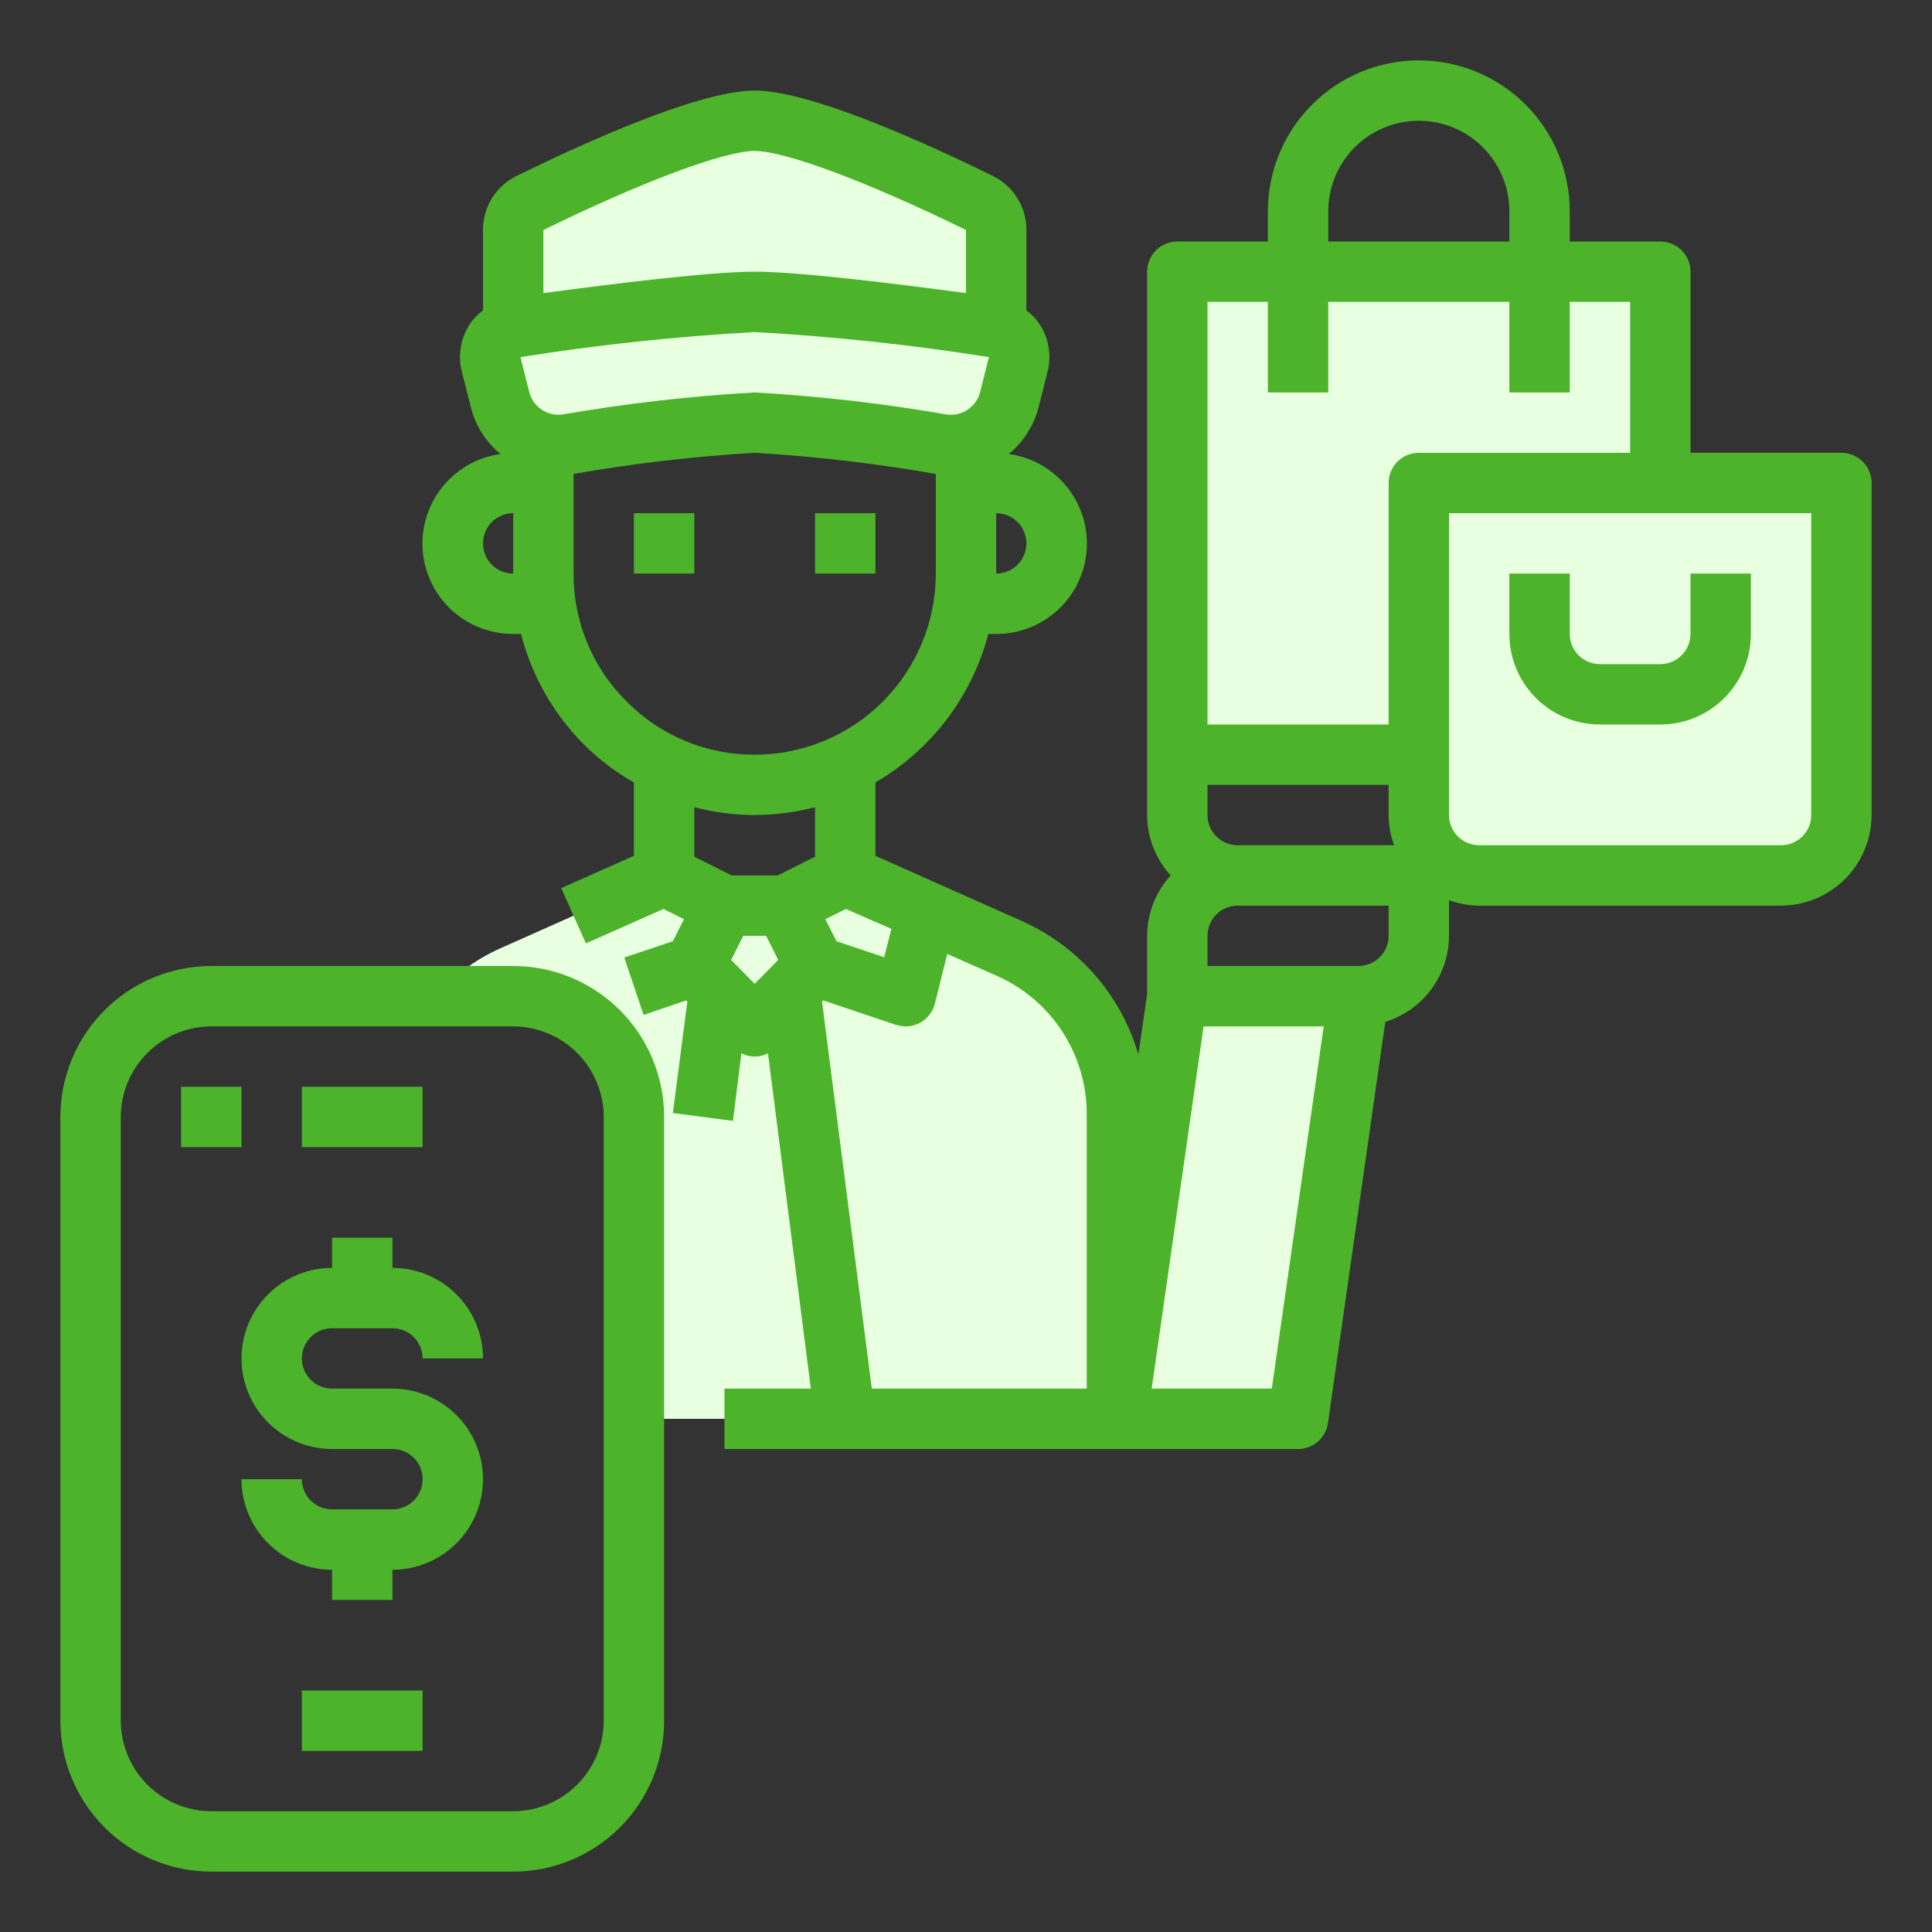 <svg width="200" height="200" viewBox="0 0 200 200" fill="none" xmlns="http://www.w3.org/2000/svg">
<rect x="0" y="0" width="200" height="200" fill="#333333" stroke="none"/>
<path d="M171.875 50H146.875V84.375C146.88 86.031 147.54 87.618 148.711 88.789C149.882 89.96 151.469 90.62 153.125 90.625H184.375C186.031 90.62 187.618 89.96 188.789 88.789C189.96 87.618 190.62 86.031 190.625 84.375V50H171.875Z" fill="#E8FFE0"/>
<path d="M159.375 28.125H171.875V50H146.875V78.125H121.875V28.125H134.375H159.375Z" fill="#E8FFE0"/>
<path d="M140.625 103.125L134.375 146.875H115.625L121.875 103.125H140.625Z" fill="#E8FFE0"/>
<path d="M115.625 115.313V146.875H87.5L81.812 102.562L84.375 100L93.75 103.125L95.938 94.375L104.5 98.188C107.811 99.661 110.624 102.063 112.598 105.103C114.573 108.142 115.624 111.688 115.625 115.313Z" fill="#E8FFE0"/>
<path d="M103.125 33.938C103.929 34.137 104.62 34.647 105.048 35.356C105.476 36.065 105.605 36.915 105.406 37.719L104.5 41.312C104.231 42.401 103.67 43.396 102.877 44.189C102.084 44.983 101.089 45.544 100 45.812C99.189 46.054 98.334 46.107 97.5 45.969C91.085 44.89 84.618 44.149 78.125 43.75C71.632 44.149 65.165 44.89 58.75 45.969C57.916 46.107 57.061 46.054 56.25 45.812C55.161 45.544 54.166 44.983 53.373 44.189C52.58 43.396 52.019 42.401 51.75 41.312L50.844 37.719C50.645 36.915 50.774 36.065 51.202 35.356C51.63 34.647 52.321 34.137 53.125 33.938C53.226 33.902 53.331 33.881 53.438 33.875C59.719 33 72.844 31.25 78.125 31.25C83.406 31.25 96.531 33 102.813 33.875C102.919 33.881 103.024 33.902 103.125 33.938Z" fill="#E8FFE0"/>
<path d="M103.125 25V33.938C103.024 33.902 102.919 33.881 102.813 33.875C96.531 33 83.406 31.25 78.125 31.25C72.844 31.25 59.719 33 53.438 33.875C53.331 33.881 53.226 33.902 53.125 33.938V23.812C53.121 23.23 53.28 22.658 53.583 22.161C53.887 21.664 54.324 21.262 54.844 21C59.562 18.688 72.688 12.5 78.125 12.5C83.562 12.5 96.688 18.688 101.406 21C101.926 21.262 102.363 21.664 102.667 22.161C102.97 22.658 103.129 23.23 103.125 23.812V25Z" fill="#E8FFE0"/>
<path d="M95.938 94.375L93.75 103.125L84.375 100L81.25 93.75L87.5 90.625L95.938 94.375Z" fill="#E8FFE0"/>
<path d="M81.25 93.75L84.375 100L81.812 102.562L78.125 106.25L74.438 102.562L71.875 100L75 93.75H81.25Z" fill="#E8FFE0"/>
<path d="M81.812 102.562L78.125 106.25L74.438 102.562L71.875 100L75 93.75L68.75 90.625L60.312 94.375L51.75 98.188C49.206 99.327 46.944 101.013 45.125 103.125H53.125C56.44 103.125 59.62 104.442 61.964 106.786C64.308 109.13 65.625 112.31 65.625 115.625V146.875H87.5L81.812 102.562Z" fill="#E8FFE0"/>
<path d="M65.625 53.125H71.875V59.375H65.625V53.125Z" fill="#4CB32B"/>
<path d="M84.375 53.125H90.625V59.375H84.375V53.125Z" fill="#4CB32B"/>
<path d="M53.125 100H21.875C17.731 100 13.757 101.646 10.826 104.576C7.896 107.507 6.25 111.481 6.25 115.625V178.125C6.25 182.269 7.896 186.243 10.826 189.174C13.757 192.104 17.731 193.75 21.875 193.75H53.125C57.269 193.75 61.243 192.104 64.174 189.174C67.104 186.243 68.75 182.269 68.75 178.125V115.625C68.75 111.481 67.104 107.507 64.174 104.576C61.243 101.646 57.269 100 53.125 100ZM62.5 178.125C62.493 180.609 61.502 182.989 59.746 184.746C57.989 186.502 55.609 187.493 53.125 187.5H21.875C19.391 187.493 17.011 186.502 15.254 184.746C13.498 182.989 12.507 180.609 12.5 178.125V115.625C12.507 113.141 13.498 110.761 15.254 109.004C17.011 107.248 19.391 106.257 21.875 106.25H53.125C55.609 106.257 57.989 107.248 59.746 109.004C61.502 110.761 62.493 113.141 62.5 115.625V178.125Z" fill="#4CB32B"/>
<path d="M31.25 112.5H43.75V118.75H31.25V112.5Z" fill="#4CB32B"/>
<path d="M18.75 112.5H25V118.75H18.75V112.5Z" fill="#4CB32B"/>
<path d="M31.25 175H43.75V181.25H31.25V175Z" fill="#4CB32B"/>
<path d="M34.375 137.5H40.625C41.454 137.5 42.249 137.829 42.835 138.415C43.421 139.001 43.75 139.796 43.75 140.625H50C50 138.139 49.012 135.754 47.254 133.996C45.496 132.238 43.111 131.25 40.625 131.25V128.125H34.375V131.25C31.889 131.25 29.504 132.238 27.746 133.996C25.988 135.754 25 138.139 25 140.625C25 143.111 25.988 145.496 27.746 147.254C29.504 149.012 31.889 150 34.375 150H40.625C41.454 150 42.249 150.329 42.835 150.915C43.421 151.501 43.75 152.296 43.75 153.125C43.75 153.954 43.421 154.749 42.835 155.335C42.249 155.921 41.454 156.25 40.625 156.25H34.375C33.546 156.25 32.751 155.921 32.165 155.335C31.579 154.749 31.25 153.954 31.25 153.125H25C25 155.611 25.988 157.996 27.746 159.754C29.504 161.512 31.889 162.5 34.375 162.5V165.625H40.625V162.5C43.111 162.5 45.496 161.512 47.254 159.754C49.012 157.996 50 155.611 50 153.125C50 150.639 49.012 148.254 47.254 146.496C45.496 144.738 43.111 143.75 40.625 143.75H34.375C33.546 143.75 32.751 143.421 32.165 142.835C31.579 142.249 31.25 141.454 31.25 140.625C31.25 139.796 31.579 139.001 32.165 138.415C32.751 137.829 33.546 137.5 34.375 137.5Z" fill="#4CB32B"/>
<path d="M190.625 46.875H175V28.125C175 27.296 174.671 26.501 174.085 25.915C173.499 25.329 172.704 25 171.875 25H162.5V21.875C162.5 17.731 160.854 13.757 157.924 10.826C154.993 7.896 151.019 6.25 146.875 6.25C142.731 6.25 138.757 7.896 135.826 10.826C132.896 13.757 131.25 17.731 131.25 21.875V25H121.875C121.046 25 120.251 25.329 119.665 25.915C119.079 26.501 118.75 27.296 118.75 28.125V84.375C118.756 86.689 119.625 88.918 121.187 90.625C119.625 92.332 118.756 94.561 118.75 96.875V102.906L117.844 109.156C116.957 106.116 115.419 103.305 113.336 100.92C111.252 98.535 108.674 96.632 105.781 95.344L90.625 88.594V81C93.489 79.332 95.995 77.115 98.001 74.477C100.006 71.839 101.472 68.831 102.312 65.625H103.125C105.499 65.634 107.787 64.741 109.527 63.126C111.267 61.511 112.328 59.294 112.495 56.926C112.661 54.559 111.922 52.216 110.426 50.373C108.93 48.529 106.789 47.324 104.437 47C105.965 45.736 107.049 44.017 107.531 42.094L108.437 38.5C108.655 37.647 108.69 36.758 108.539 35.891C108.388 35.023 108.055 34.198 107.562 33.469C107.199 32.954 106.756 32.501 106.25 32.125V23.812C106.257 22.648 105.936 21.505 105.322 20.515C104.708 19.526 103.828 18.73 102.781 18.219C96.062 14.906 83.938 9.375 78.125 9.375C72.312 9.375 60.188 14.906 53.469 18.219C52.422 18.73 51.542 19.526 50.928 20.515C50.314 21.505 49.993 22.648 50 23.812V32.125C49.494 32.501 49.051 32.954 48.688 33.469C48.195 34.198 47.862 35.023 47.711 35.891C47.56 36.758 47.595 37.647 47.812 38.5L48.719 42.062C49.18 44.003 50.267 45.739 51.812 47C49.461 47.324 47.32 48.529 45.824 50.373C44.328 52.216 43.589 54.559 43.755 56.926C43.922 59.294 44.983 61.511 46.723 63.126C48.462 64.741 50.751 65.634 53.125 65.625H53.938C55.046 69.949 57.29 73.898 60.438 77.062C61.981 78.603 63.726 79.927 65.625 81V88.594L58.094 91.938L60.656 97.656L68.688 94.094L70.812 95.156L69.656 97.438L64.625 99.125L66.625 105.062L71.031 103.562L71.156 103.688L69.656 115.219L75.875 116.031L76.75 109.031C77.173 109.257 77.645 109.375 78.125 109.375C78.605 109.375 79.077 109.257 79.5 109.031L83.938 143.75H75V150H134.375C135.128 150 135.855 149.728 136.424 149.234C136.992 148.74 137.363 148.058 137.469 147.312L143.406 105.781C145.311 105.194 146.978 104.012 148.165 102.41C149.351 100.808 149.994 98.868 150 96.875V93.188C151.002 93.551 152.059 93.742 153.125 93.75H184.375C186.859 93.743 189.239 92.752 190.996 90.996C192.752 89.239 193.743 86.859 193.75 84.375V50C193.75 49.171 193.421 48.376 192.835 47.79C192.249 47.204 191.454 46.875 190.625 46.875ZM103.125 53.125C103.954 53.125 104.749 53.454 105.335 54.04C105.921 54.626 106.25 55.421 106.25 56.25C106.25 57.079 105.921 57.874 105.335 58.46C104.749 59.046 103.954 59.375 103.125 59.375V53.125ZM53.125 59.375C52.296 59.375 51.501 59.046 50.915 58.46C50.329 57.874 50 57.079 50 56.25C50 55.421 50.329 54.626 50.915 54.04C51.501 53.454 52.296 53.125 53.125 53.125V59.375ZM92.281 96.156L91.531 99.094L86.594 97.438L85.438 95.156L87.562 94.094L92.281 96.156ZM56.25 23.812C66.375 18.844 74.969 15.625 78.125 15.625C81.281 15.625 89.875 18.844 100 23.812V30.344C92.781 29.375 82.719 28.125 78.125 28.125C73.531 28.125 63.469 29.375 56.25 30.344V23.812ZM54.781 40.562L53.875 36.969C61.909 35.69 70.003 34.825 78.125 34.375C86.247 34.825 94.341 35.69 102.375 36.969L101.469 40.562C101.301 41.24 100.912 41.842 100.362 42.272C99.813 42.703 99.135 42.937 98.438 42.938C98.291 42.943 98.144 42.932 98 42.906C91.424 41.767 84.788 41.005 78.125 40.625C71.462 41.005 64.826 41.767 58.25 42.906C57.484 43.014 56.706 42.834 56.065 42.401C55.425 41.968 54.967 41.313 54.781 40.562ZM64.875 72.625C63.123 70.893 61.735 68.829 60.79 66.554C59.846 64.279 59.365 61.838 59.375 59.375V49.062C65.578 47.975 71.838 47.245 78.125 46.875C84.412 47.245 90.672 47.975 96.875 49.062V59.375C96.875 64.348 94.9 69.117 91.383 72.633C87.867 76.15 83.098 78.125 78.125 78.125C75.662 78.135 73.221 77.654 70.946 76.71C68.671 75.765 66.607 74.377 64.875 72.625ZM78.125 101.844L75.688 99.375L76.938 96.875H79.312L80.562 99.375L78.125 101.844ZM84.375 88.688L80.5 90.625H75.75L71.875 88.688V83.562C73.915 84.099 76.016 84.372 78.125 84.375C80.234 84.361 82.333 84.088 84.375 83.562V88.688ZM112.5 143.75H90.25L85.094 103.688L85.219 103.562L92.75 106.094C93.075 106.191 93.411 106.244 93.75 106.25C94.273 106.253 94.789 106.124 95.25 105.875C95.628 105.664 95.959 105.377 96.222 105.033C96.486 104.689 96.676 104.295 96.781 103.875L98.062 98.75L103.219 101.031C105.982 102.259 108.329 104.261 109.976 106.796C111.624 109.331 112.5 112.289 112.5 115.313V143.75ZM137.5 21.875C137.5 19.389 138.488 17.004 140.246 15.246C142.004 13.488 144.389 12.5 146.875 12.5C149.361 12.5 151.746 13.488 153.504 15.246C155.262 17.004 156.25 19.389 156.25 21.875V25H137.5V21.875ZM131.656 143.75H119.219L124.594 106.25H137.031L131.656 143.75ZM143.75 96.875C143.75 97.704 143.421 98.499 142.835 99.085C142.249 99.671 141.454 100 140.625 100H125V96.875C125 96.046 125.329 95.251 125.915 94.665C126.501 94.079 127.296 93.75 128.125 93.75H143.75V96.875ZM128.125 87.5C127.296 87.5 126.501 87.171 125.915 86.585C125.329 85.999 125 85.204 125 84.375V81.25H143.75V84.375C143.758 85.441 143.949 86.498 144.312 87.5H128.125ZM146.875 46.875C146.046 46.875 145.251 47.204 144.665 47.79C144.079 48.376 143.75 49.171 143.75 50V75H125V31.25H131.25V40.625H137.5V31.25H156.25V40.625H162.5V31.25H168.75V46.875H146.875ZM187.5 84.375C187.5 85.204 187.171 85.999 186.585 86.585C185.999 87.171 185.204 87.5 184.375 87.5H153.125C152.296 87.5 151.501 87.171 150.915 86.585C150.329 85.999 150 85.204 150 84.375V53.125H187.5V84.375Z" fill="#4CB32B"/>
<path d="M165.625 75H171.875C174.361 75 176.746 74.012 178.504 72.254C180.262 70.496 181.25 68.111 181.25 65.625V59.375H175V65.625C175 66.454 174.671 67.249 174.085 67.835C173.499 68.421 172.704 68.75 171.875 68.75H165.625C164.796 68.75 164.001 68.421 163.415 67.835C162.829 67.249 162.5 66.454 162.5 65.625V59.375H156.25V65.625C156.25 68.111 157.238 70.496 158.996 72.254C160.754 74.012 163.139 75 165.625 75Z" fill="#4CB32B"/>
</svg>
